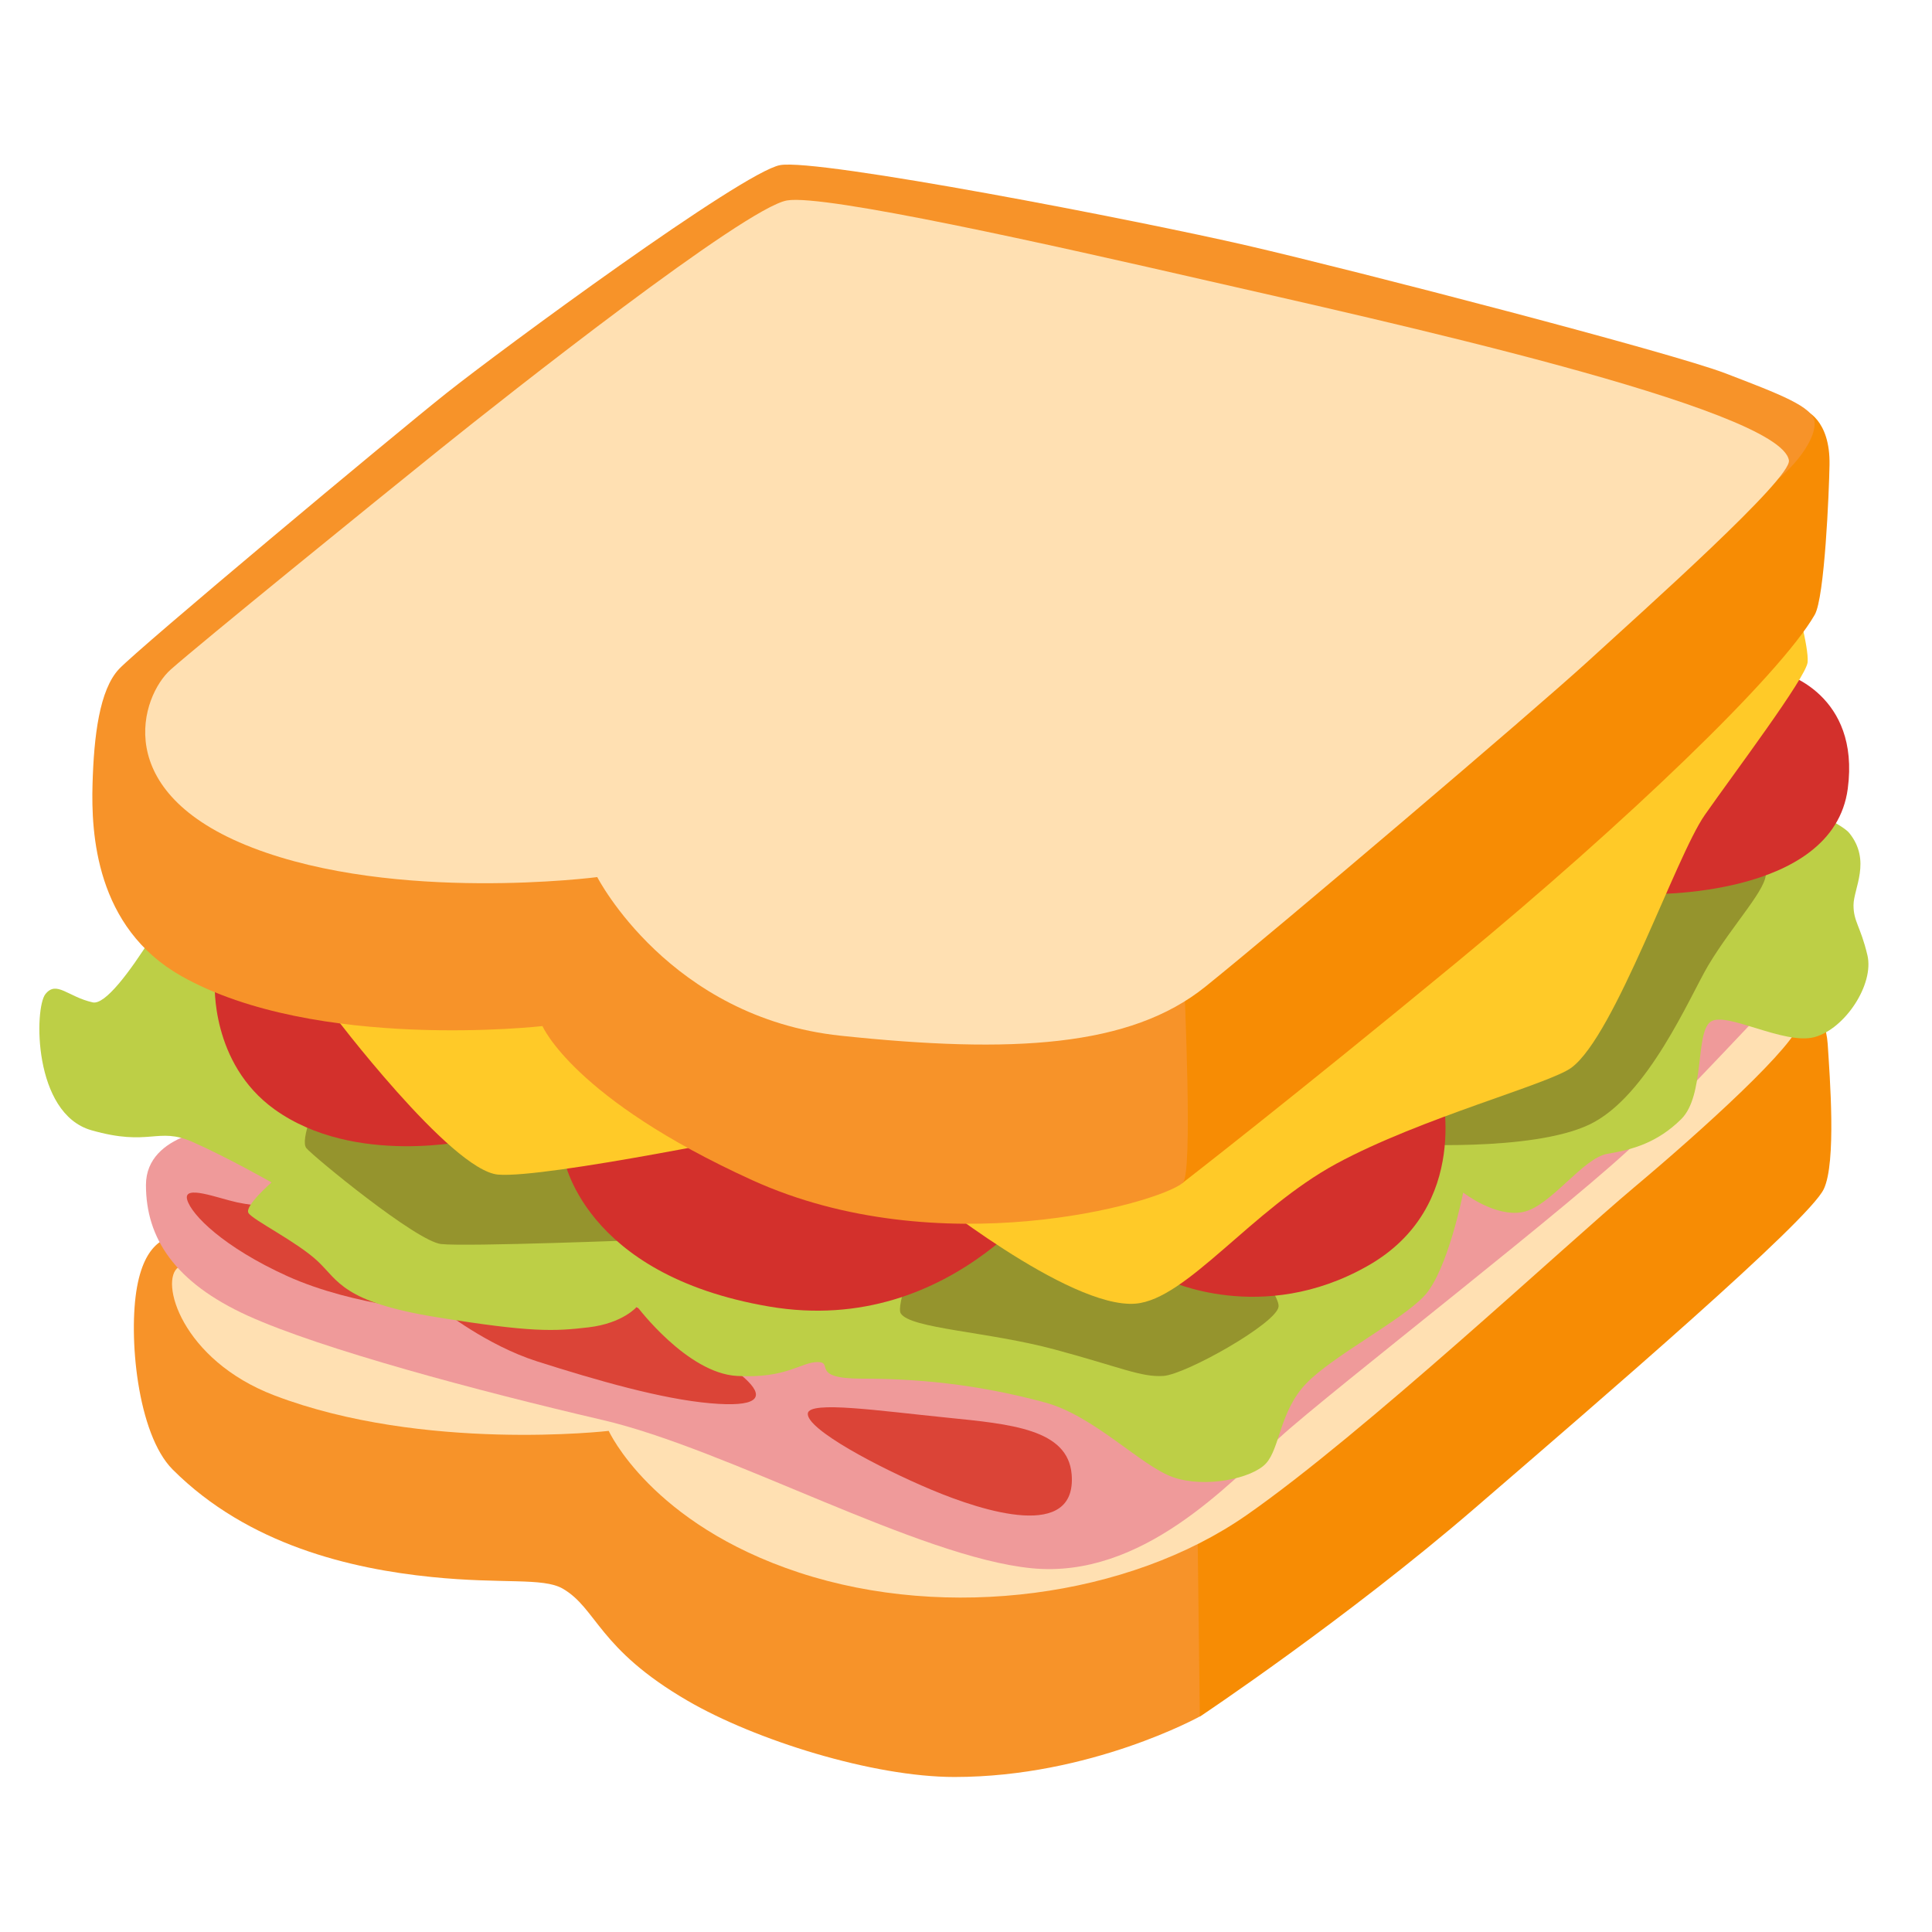<?xml version='1.0' encoding='UTF-8'?>
<svg xmlns="http://www.w3.org/2000/svg" xmlns:xlink="http://www.w3.org/1999/xlink" xmlns:serif="http://www.serif.com/" viewBox="0 0 128 128" version="1.1" xml:space="preserve" style="fill-rule:evenodd;clip-rule:evenodd;stroke-linejoin:round;stroke-miterlimit:2;">
    <path d="M120.83,78.78C119.83,80.89 106.21,92.59 97.7,99.93C89.19,107.27 79.51,113.72 79.51,113.72L72.03,113.28L73.35,50.93L119.56,66.04C119.56,66.04 120.94,66.97 121.09,69.17C121.23,71.37 121.67,77.01 120.83,78.78Z" style="fill:rgb(247,140,4);fill-rule:nonzero;"/>
    <path d="M12.16,81.74C11.28,81.89 9.67,82.03 9.08,85.26C8.49,88.49 9.09,95.01 11.44,97.36C16.45,102.37 23.28,103.94 28.59,104.48C33.29,104.96 35.97,104.5 37.28,105.25C39.56,106.57 39.61,109.22 45.54,112.67C50.02,115.28 57.82,117.73 63.24,117.73C72.26,117.73 79.49,113.72 79.49,113.72L79.34,101.25L74.06,72.64L12.16,81.74Z" style="fill:rgb(247,147,41);fill-rule:nonzero;"/>
    <path d="M18.18,92.45C28.07,96.22 40.33,94.8 40.33,94.8C40.33,94.8 43.12,100.96 52.95,104.19C62.78,107.42 74.81,105.8 82.59,100.38C90.37,94.96 103.72,82.48 108.26,78.67C112.8,74.86 119.12,69.13 119.26,67.67C119.4,66.21 93.88,46.24 93.88,46.24C93.88,46.24 13.57,82.82 11.83,83.95C10.53,84.81 12.02,90.1 18.18,92.45Z" style="fill:rgb(255,224,178);fill-rule:nonzero;"/>
    <path d="M14.8,74.7C14.8,74.7 9.67,74.99 9.67,78.51C9.67,82.03 11.58,84.97 16.42,87.17C21.26,89.37 31.68,92.16 39.89,94.07C48.21,96 60.87,103.17 68.35,103.9C75.65,104.62 81.41,98.32 84.78,95.24C88.15,92.16 104.88,79.25 108.69,75.43C112.5,71.62 120.57,62.96 120.57,62.96L65.41,42.86L14.8,74.7Z" style="fill:rgb(239,154,154);fill-rule:nonzero;"/>
    <path d="M19.02,80.03C19.02,80.03 17,79.94 15.71,79.66C14.42,79.38 12.12,78.46 12.4,79.48C12.68,80.5 14.84,82.64 19.02,84.54C23.53,86.58 29.37,86.97 29.29,86.78C29.29,86.78 32.25,89.13 35.57,90.19C39.62,91.48 43.85,92.69 47.06,92.97C50.11,93.24 50.66,92.63 49.56,91.52C48.46,90.41 45.51,88.58 45.51,88.58L29.87,79.29L19.02,80.03Z" style="fill:rgb(219,68,55);fill-rule:nonzero;"/>
    <path d="M53.52,93.64C53.4,94.68 58.21,97.23 61.71,98.7C65.21,100.17 71.35,102.09 71,97.69C70.76,94.68 66.98,94.35 62.72,93.92C58.24,93.47 53.62,92.79 53.52,93.64Z" style="fill:rgb(219,68,55);fill-rule:nonzero;"/>
    <path d="M12.67,57.58C12.67,57.58 7.79,66.78 6.14,66.41C4.49,66.04 3.75,64.94 3.01,65.86C2.27,66.78 2.18,73.77 6.05,74.88C9.92,75.99 10.44,74.64 12.74,75.65C15.04,76.66 17.99,78.34 17.99,78.34C17.99,78.34 16.19,79.9 16.46,80.36C16.73,80.82 19.66,82.26 21.04,83.55C22.42,84.84 22.68,86.26 28.94,87.27C35.2,88.28 36.69,88.21 38.99,87.94C41.29,87.67 42.21,86.56 42.21,86.56C42.21,86.56 45.52,90.98 48.83,91.16C52.14,91.34 53.06,90.24 54.17,90.24C55.28,90.24 53.62,91.34 57.11,91.34C60.6,91.34 64.6,91.66 69.24,92.92C72.51,93.81 75.6,97.13 77.72,97.87C79.84,98.61 82.96,97.96 83.88,96.95C84.8,95.94 84.78,93.51 86.52,91.68C88.26,89.85 92.8,87.52 94.36,85.86C95.92,84.2 96.94,79.01 96.94,79.01C96.94,79.01 99.06,80.67 100.9,80.3C102.74,79.93 104.86,76.71 106.51,76.44C108.16,76.17 109.82,75.7 111.39,74.14C112.96,72.58 112.31,68.44 113.32,67.7C114.33,66.96 118.2,69.26 120.22,68.71C122.24,68.16 124.18,65.21 123.72,63.28C123.26,61.35 122.8,61.07 122.8,59.97C122.8,58.87 124,57.03 122.52,55.19C121.04,53.35 95.83,43.32 95.83,43.32L12.67,57.58Z" style="fill:rgb(189,207,70);fill-rule:nonzero;"/>
    <path d="M21.04,72.85C21.04,72.85 19.84,75.52 20.3,76.07C20.76,76.62 27.57,82.23 29.22,82.42C30.87,82.61 42.84,82.14 42.84,82.14L37.69,72.85L21.04,72.85Z" style="fill:rgb(149,148,45);fill-rule:nonzero;"/>
    <path d="M64.28,74.51C64.28,74.51 59.04,86.01 59.68,87.02C60.32,88.03 65.48,88.22 69.89,89.41C74.3,90.6 75.59,91.25 77.07,91.16C78.55,91.07 84.61,87.66 84.71,86.56C84.81,85.46 80.02,79.94 80.02,79.94L64.28,74.51Z" style="fill:rgb(149,148,45);fill-rule:nonzero;"/>
    <path d="M94.73,71.01L92.89,75.79C92.89,75.79 101.45,76.34 105.31,74.5C109.17,72.66 111.97,65.99 113.17,63.97C114.83,61.19 117.17,58.79 116.98,57.78C116.79,56.77 110.92,52.88 110.92,52.88L94.73,71.01Z" style="fill:rgb(149,148,45);fill-rule:nonzero;"/>
    <path d="M95.47,72.02C95.47,72.02 86.18,74.41 85.99,74.96C85.8,75.51 77.34,84.8 77.34,84.8C77.34,84.8 83.6,87.84 90.59,83.88C97.58,79.94 95.47,72.02 95.47,72.02Z" style="fill:rgb(211,48,44);fill-rule:nonzero;"/>
    <path d="M118.19,44.61C118.19,44.61 123.25,45.99 122.42,52.25C121.45,59.57 109.08,59.24 109.08,59.24C109.08,59.24 105.77,50.41 106.32,49.95C106.87,49.49 118.19,44.61 118.19,44.61Z" style="fill:rgb(211,48,44);fill-rule:nonzero;"/>
    <path d="M44.78,72.76L37.33,76.62C37.33,76.62 38.53,84.44 50.95,86.56C63.37,88.68 70.27,77.91 70.27,77.91L44.78,72.76Z" style="fill:rgb(211,48,44);fill-rule:nonzero;"/>
    <path d="M22.42,64.76L14.23,65.13C14.23,65.13 13.93,70.44 18.19,73.5C23.5,77.31 31.25,75.52 31.25,75.52L22.42,64.76Z" style="fill:rgb(211,48,44);fill-rule:nonzero;"/>
    <path d="M37.6,63.1L21.96,67.06C21.96,67.06 29.87,77.55 33,77.82C36.13,78.09 51.58,74.88 51.58,74.88L37.6,63.1Z" style="fill:rgb(255,202,40);fill-rule:nonzero;"/>
    <path d="M61.15,78.92C61.15,78.92 70.82,86.73 75.23,86.37C78.63,86.09 82.93,80.13 88.55,77.09C94.17,74.05 102.66,71.82 104.12,70.73C107.01,68.57 111.02,56.75 112.95,53.99C114.88,51.23 119.67,44.88 119.76,43.87C119.85,42.86 118.93,39.64 118.93,39.64L82.4,68.62L61.15,78.92Z" style="fill:rgb(255,202,40);fill-rule:nonzero;"/>
    <path d="M68.97,77.45C69.43,77.36 78.35,78.37 78.35,78.37C78.35,78.37 85.56,72.79 96.6,63.68C107.64,54.57 117.93,44.73 120.23,40.73C120.89,39.59 121.18,32.57 121.21,30.81C121.27,27.75 119.57,27.18 119.57,27.18L69.97,62.73L68.97,77.45Z" style="fill:rgb(247,140,4);fill-rule:nonzero;"/>
    <path d="M78.45,64.66C78.45,65.58 79.06,77.78 78.36,78.37C76.7,79.75 62.17,83.8 49.84,78.19C37.99,72.8 35.94,67.98 35.94,67.98C35.94,67.98 20.92,69.69 12.02,64.67C6.32,61.45 6.04,55.19 6.13,51.97C6.22,48.75 6.59,45.71 7.88,44.33C9.17,42.95 26.01,28.88 29.6,26.03C33.19,23.18 49.19,11.4 51.68,10.94C54.17,10.48 75.51,14.62 82.68,16.28C89.85,17.94 110.74,23.36 114.33,24.74C117.92,26.12 120.13,26.95 120.22,27.96C120.31,28.97 119.21,30.54 117.92,31.64C116.63,32.74 88.94,31.27 88.21,36.33C87.48,41.39 78.45,64.66 78.45,64.66Z" style="fill:rgb(247,147,41);fill-rule:nonzero;"/>
    <path d="M52.14,13.28C49.35,13.77 33.62,26.17 29.18,29.74C24.74,33.31 13.26,42.63 11.31,44.36C9.36,46.09 7.19,52.48 16.72,56.16C26.25,59.84 39.57,58.11 39.57,58.11C39.57,58.11 44.34,67.42 55.71,68.62C67.08,69.82 74.88,69.38 79.86,65.37C84.84,61.36 101.41,47.28 105.2,43.82C108.99,40.35 118.71,31.7 118.52,30.5C117.98,27.03 91.34,21.19 79.97,18.59C69.72,16.24 54.63,12.85 52.14,13.28Z" style="fill:rgb(255,224,178);fill-rule:nonzero;"/>
</svg>
